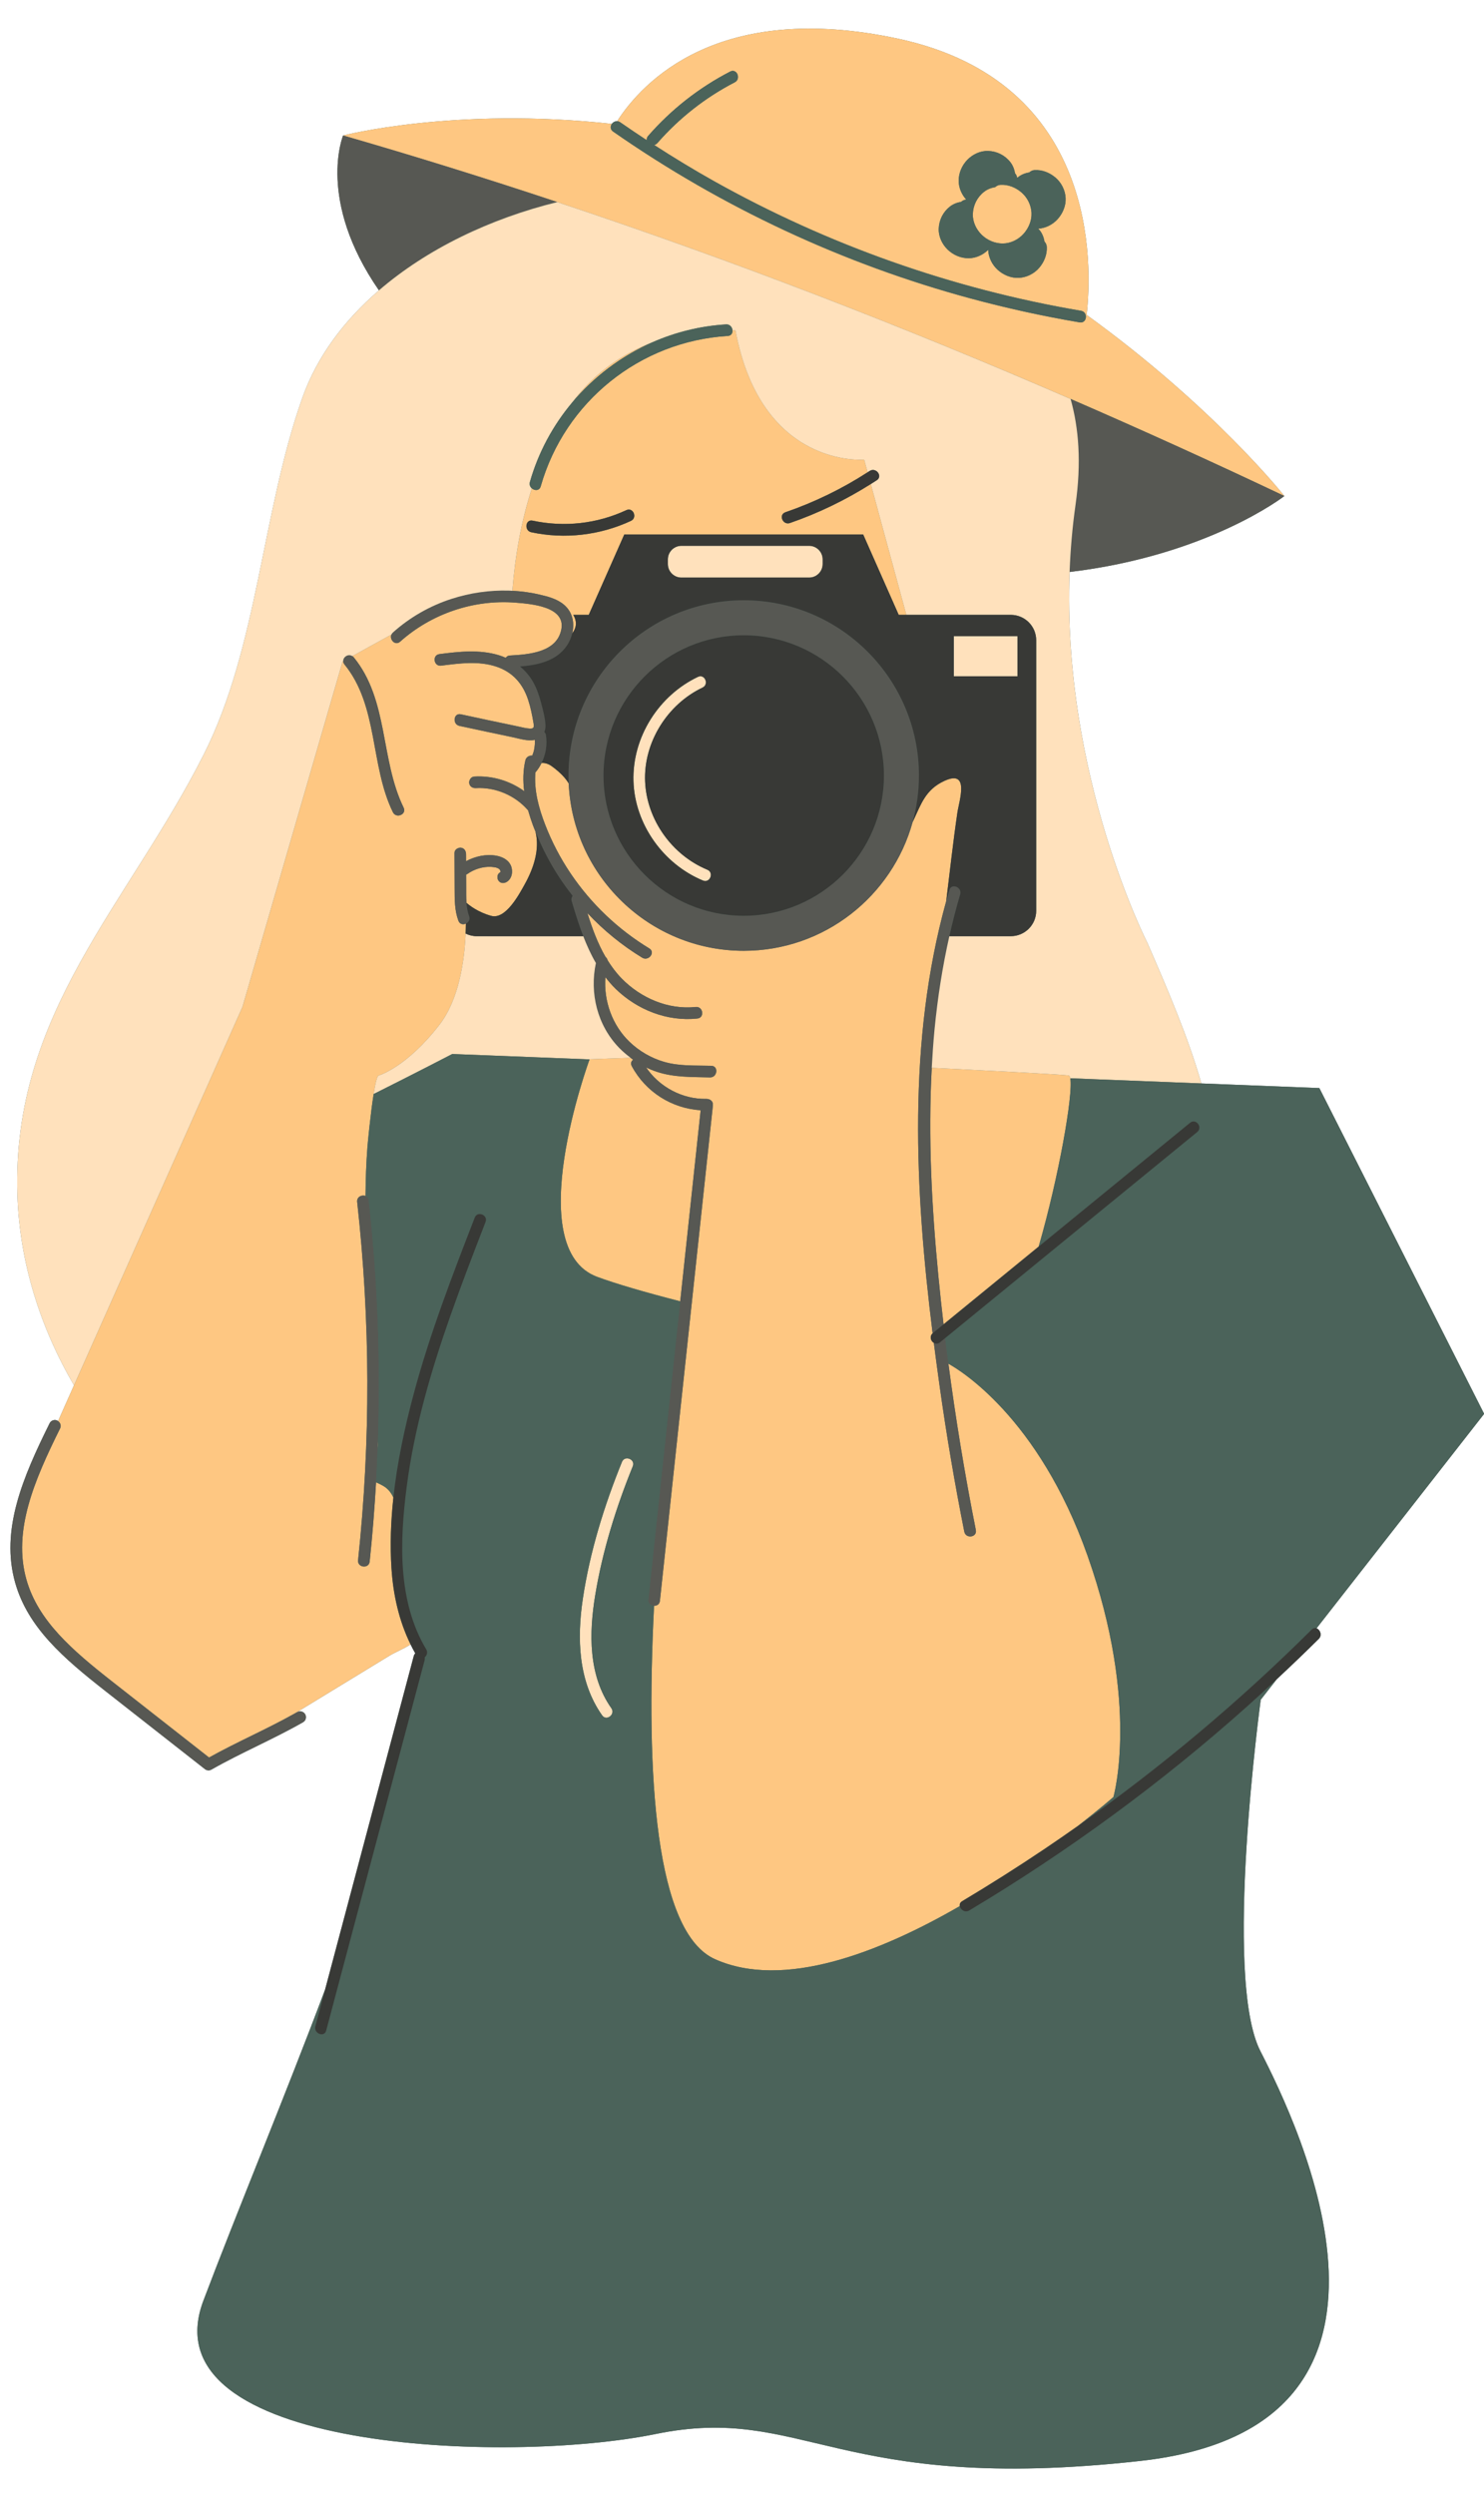 <?xml version="1.0" encoding="UTF-8" standalone="no"?><svg xmlns="http://www.w3.org/2000/svg" xmlns:xlink="http://www.w3.org/1999/xlink" contentScriptType="text/ecmascript" fill="#000000" width="254.3" zoomAndPan="magnify" contentStyleType="text/css" viewBox="-1.8 -4.9 254.3 427.4" height="427.4" preserveAspectRatio="xMidYMid meet" version="1"><g id="change1_1"><path fill="#4b635a" d="M214.244,286.282l2.739-3.503c2.434-2.272,4.843-4.57,7.205-6.918c0.631-0.627,0.227-1.591-0.385-1.806 l28.723-36.743l-28.24-55.811l-20.222-0.794c-2.277-7.958-5.769-16.076-9.25-24.08c0,0-14.639-28.587-13.325-63.538 c23.791-2.841,36.801-13.013,36.801-13.013s-12.02-15.228-33.884-31.026c0.948-8.368,2.145-39.905-32.283-47.316 c-30.84-6.639-43.873,7.457-48.178,14.137c-0.363-0.019-0.695,0.165-0.897,0.449c-26.988-2.951-46.052,1.991-46.052,1.991 s-4.584,11.04,6.14,26.532c-5.987,5.163-10.616,11.344-13.118,18.394c-6.925,19.512-7.596,42.648-16.872,61.058 c-12.946,25.692-32.967,44.279-31.963,75.522c0.371,11.527,3.899,22.675,9.697,32.605c-0.844,1.895-1.688,3.789-2.531,5.684 c-0.067,0.15-0.134,0.3-0.201,0.45c-0.037-0.026-0.064-0.062-0.106-0.082c-0.497-0.245-1.096-0.041-1.341,0.452 c-4.573,9.231-8.467,18.269-5.896,27.331c2.168,7.642,8.25,12.895,15.385,18.49l17.124,13.429c0.18,0.141,0.398,0.213,0.617,0.213 c0.17,0,0.341-0.043,0.495-0.131c2.562-1.46,5.225-2.767,7.8-4.029c2.601-1.275,5.288-2.594,7.9-4.082 c0.479-0.273,0.647-0.885,0.374-1.364c-0.274-0.479-0.885-0.647-1.364-0.374c-0.171,0.098-0.346,0.189-0.518,0.286 c1.299-0.792,2.598-1.584,3.897-2.376c4.142-2.525,8.284-5.051,12.425-7.576c0.912-0.556,2.477-1.201,3.615-1.932 c0.255,0.519,0.521,1.034,0.809,1.54c-0.108,0.102-0.201,0.231-0.252,0.42c-4.367,16.424-8.735,32.848-13.103,49.273 c-0.699,2.629-1.398,5.257-2.097,7.886c-6.787,18.071-15.319,38.617-20.87,53.336c-9.709,25.744,52.049,28.031,77.513,22.818 s30.928,10.412,83.09,4.608c52.161-5.803,26.966-57.659,20.529-70.217C207.737,333.914,214.244,286.282,214.244,286.282z"/></g><g id="change2_1"><path fill="#fec782" d="M94.882,98.729c1.466,1.273,1.802,3.14,1.376,4.881c0.686-0.906,0.874-1.934,0.225-3.092 c-0.017-0.03-0.041-0.055-0.059-0.085h2.661l6.087-13.764h40.945l6.087,13.764h1.314l-6.092-22.414 c-4.352,2.748-8.995,5.003-13.865,6.683c-1.212,0.418-2-1.42-0.781-1.841c4.959-1.711,9.696-4.005,14.099-6.855l-0.589-2.166 c0,0-17.635,1.576-22.053-22.123l-0.516-0.054c0.047,0.477-0.198,0.955-0.816,0.993c-15.049,0.914-27.922,11.275-32.046,25.767 c-0.221,0.776-1.03,0.766-1.517,0.349C87.525,84.36,86.465,90.297,86,96.311c1.539,0.078,3.073,0.281,4.575,0.629 C92.082,97.289,93.687,97.691,94.882,98.729z M89.469,84.293c5.418,1.161,11.04,0.542,16.064-1.8 c1.17-0.545,1.947,1.298,0.781,1.841c-5.304,2.473-11.351,3.173-17.075,1.946C87.988,86.012,88.213,84.024,89.469,84.293z M96.174,64.148c4.114-5.535,9.219-8.653,13.822-10.409C104.648,56.09,99.905,59.671,96.174,64.148z M118.263,185.299 c-1.167,10.912-2.335,21.824-3.502,32.736c-6.022-1.542-11.104-3.031-14.23-4.191c-13.126-4.868-1.472-36.8-1.305-37.256 c0.001-0.003,0.008-0.021,0.008-0.021s3.333-0.147,7.026-0.253c0.145,0.109,0.282,0.228,0.43,0.332 c-0.315,0.238-0.476,0.637-0.228,1.098C108.844,182.177,113.31,184.986,118.263,185.299z M157.868,178.032 c4.8,0.235,21.663,1.073,23.471,1.317c0.125,0.017,0.213,0.184,0.268,0.475c0.519,2.743-1.985,16.95-5.42,28.833 c-5.433,4.441-10.865,8.882-16.298,13.323c-0.319-2.752-0.62-5.506-0.887-8.264C157.859,201.868,157.224,189.926,157.868,178.032z M162.672,321.644c-13.796,7.965-30.216,14.348-41.954,9.091c-10.214-4.574-11.901-31.247-10.44-60.544 c0.468,0.017,0.941-0.239,1.005-0.842l7.064-66.028c0.673-6.288,1.345-12.577,2.018-18.865c0.075-0.703-0.5-1.119-1.138-1.104 c-4.077,0.091-8.045-2.035-10.314-5.393c0.614,0.297,1.246,0.557,1.895,0.77c2.941,0.964,6.001,0.859,9.054,0.945 c1.275,0.036,1.52-1.951,0.229-1.987c-2.698-0.076-5.499,0.087-8.119-0.683c-2.196-0.645-4.211-1.814-5.867-3.394 c-2.986-2.848-4.477-7.028-4.165-11.106c0.549,0.707,1.131,1.394,1.791,2.033c3.691,3.572,8.825,5.602,13.971,5.052 c1.28-0.137,0.992-2.116-0.289-1.979c-4.734,0.506-9.45-1.548-12.728-4.925c-0.915-0.943-1.684-1.981-2.365-3.074 c-0.058-0.235-0.185-0.44-0.363-0.587c-1.349-2.329-2.286-4.905-3.096-7.495c2.77,2.953,5.931,5.537,9.393,7.642 c1.09,0.663,2.314-0.921,1.215-1.589c-5.36-3.259-9.953-7.622-13.468-12.82c-1.763-2.607-3.226-5.412-4.365-8.345 c-1.118-2.878-1.941-5.912-1.693-8.979c0.423-0.49,0.772-1.037,1.059-1.615c0.55-0.055,1.146,0.106,1.758,0.549 c1.595,1.155,2.439,2.177,2.891,2.941c0.711,15.931,13.89,28.674,29.993,28.674c13.795,0,25.441-9.355,28.944-22.052 c0.018-0.038,0.041-0.075,0.059-0.113c1.392-2.939,2.103-5.429,5.385-6.942c4.393-2.025,2.531,3.364,2.229,5.421 c-0.74,5.028-1.291,10.113-1.92,15.183c-6.652,23.969-5.386,49.457-2.324,74.041c-0.581,0.522-0.32,1.316,0.205,1.63 c0.327,2.558,0.671,5.105,1.027,7.64c1.162,8.274,2.566,16.514,4.195,24.709c0.25,1.257,2.231,0.978,1.979-0.289 c-1.878-9.441-3.443-18.943-4.7-28.485c1.753,0.956,15.409,9.031,23.84,32.885c9.022,25.526,4.434,41.345,4.434,41.345 s-2.285,2-6.092,4.958c-1.875,1.323-3.762,2.63-5.667,3.911c-4.639,3.12-9.364,6.11-14.163,8.978 C162.709,321.023,162.616,321.339,162.672,321.644z M65.285,263.771c0.291,4.533,1.278,8.977,3.27,13.037 c-1.138,0.731-2.703,1.376-3.615,1.932c-4.142,2.526-8.284,5.051-12.425,7.576c-1.299,0.792-2.598,1.584-3.897,2.376 c-2.398,1.342-4.872,2.562-7.273,3.739c-2.408,1.182-4.894,2.4-7.323,3.757l-16.598-13.017 c-6.854-5.375-12.691-10.399-14.695-17.461c-2.376-8.378,1.371-17.031,5.765-25.897c0.224-0.453,0.06-0.982-0.346-1.259 c0.067-0.15,0.134-0.301,0.201-0.45c0.844-1.895,1.688-3.789,2.531-5.684c3.821-8.579,7.641-17.158,11.462-25.737 c5.807-13.04,11.615-26.08,17.422-39.12l17.15-59.152l0.102-0.056c0.006,0.185,0.054,0.375,0.205,0.56 c5.845,7.149,4.375,17.307,8.306,25.328c0.565,1.153,2.409,0.377,1.841-0.781c-4.027-8.216-2.544-18.407-8.564-25.77 c-0.072-0.088-0.155-0.138-0.236-0.193l6.709-3.698c-0.383,0.864,0.65,1.975,1.487,1.226c5.357-4.792,12.593-7.257,19.768-6.688 c2.637,0.209,8.565,0.651,7.867,4.525c-0.723,4.015-5.585,4.35-8.831,4.533c-0.342,0.019-0.565,0.178-0.694,0.394 c-0.401-0.174-0.811-0.334-1.237-0.461c-3.314-0.989-6.763-0.605-10.135-0.175c-1.277,0.163-0.99,2.142,0.289,1.979 c3.122-0.397,6.436-0.855,9.49,0.174c2.799,0.944,4.519,2.929,5.428,5.697c0.421,1.282,0.692,2.631,0.912,3.962 c0.112,0.676,0.107,0.98-0.644,0.946c-0.709-0.033-1.431-0.248-2.124-0.39c-3.234-0.662-6.46-1.366-9.688-2.055 c-1.256-0.268-1.481,1.72-0.229,1.987c3.015,0.644,6.029,1.298,9.048,1.923c1.209,0.25,2.607,0.733,3.854,0.468 c0.005,0.061,0.017,0.122,0.02,0.184c0.003,0.048,0.004,0.096,0.006,0.144c0,0.013,0,0.027,0,0.056 c-0.003,0.123-0.006,0.245-0.015,0.368c-0.016,0.245-0.045,0.489-0.087,0.731c-0.021,0.121-0.046,0.241-0.072,0.361 c-0.006,0.027-0.007,0.032-0.01,0.045c-0.017,0.062-0.034,0.123-0.053,0.185c-0.065,0.213-0.143,0.42-0.228,0.624 c-0.487-0.039-1.029,0.213-1.17,0.818c-0.408,1.755-0.425,3.524-0.205,5.272c-2.458-1.781-5.488-2.684-8.571-2.499 c-0.539,0.032-0.919,0.632-0.845,1.134c0.084,0.572,0.593,0.877,1.134,0.845c3.33-0.2,6.71,1.236,8.897,3.749 c0.018,0.021,0.038,0.035,0.057,0.054c0.242,0.863,0.521,1.716,0.828,2.553c0.134,0.366,0.291,0.723,0.435,1.084 c0.778,3.106-0.343,6.349-1.856,9.071c-0.903,1.623-3.247,6.06-5.722,5.377c-2.258-0.623-3.734-1.788-4.242-2.235 c-0.068-0.906-0.046-1.826-0.05-2.721c-0.003-0.707-0.006-1.415-0.008-2.122c0.073-0.031,0.148-0.053,0.214-0.1 c1.156-0.828,2.664-1.29,4.067-1.214c0.175,0.01,0.351,0.026,0.525,0.052c0.085,0.013,0.17,0.029,0.255,0.046 c0.028,0.006,0.033,0.005,0.032,0.003c0.01,0.004,0.023,0.01,0.057,0.022c0.08,0.029,0.16,0.056,0.239,0.089 c0.034,0.015,0.1,0.047,0.118,0.053c0.057,0.036,0.114,0.075,0.167,0.117c0.024,0.02,0.067,0.065,0.087,0.085 c0.03,0.046,0.073,0.124,0.066,0.103c0.012,0.028,0.024,0.056,0.036,0.085c-0.076-0.187-0.001,0.036,0.009,0.081 c0.004,0.017,0.005,0.016,0.008,0.025c-0.001,0.004-0.002,0-0.003,0.007c-0.006,0.044-0.012,0.088-0.018,0.131c0,0-0.001,0-0.001,0 c-0.002-0.016-0.008-0.012-0.011-0.006c0.003-0.006,0.009-0.009,0.011,0.006c0,0.003-0.002,0.014-0.002,0.019 c-0.021,0.022-0.041,0.044-0.049,0.052c0.11-0.129,0.02-0.037-0.066,0.016c-0.462,0.281-0.484,1.01-0.18,1.403 c0.361,0.468,0.94,0.461,1.403,0.18c0.917-0.557,1.105-1.847,0.71-2.775c-0.435-1.023-1.495-1.534-2.535-1.714 c-1.741-0.302-3.584,0.106-5.147,0.941c-0.002-0.399-0.003-0.799-0.005-1.198c-0.002-0.54-0.297-1.041-0.879-1.108 c-0.487-0.057-1.111,0.335-1.108,0.879c0.008,2.018,0.016,4.035,0.024,6.053c0.008,1.89-0.019,3.777,0.648,5.575 c0.23,0.62,0.822,0.711,1.288,0.495c-0.005,0.532-0.018,1.101-0.044,1.709c-0.201,4.651-1.127,11.251-4.473,15.598 c-5.627,7.31-10.42,8.714-10.441,8.72c-0.272,0.079-0.572,1.411-0.853,3.17c-0.546,3.427-1.019,8.482-1.067,9.098 c-0.214,2.734-0.298,5.54-0.331,8.361c-0.622-0.247-1.522,0.148-1.424,1.03c2.269,20.387,2.319,40.976,0.155,61.375 c-0.136,1.278,1.851,1.514,1.987,0.229c0.479-4.518,0.831-9.048,1.095-13.582c0.401,0.194,0.845,0.387,1.298,0.659 c0.777,0.466,1.303,1.15,1.671,1.965C65.176,255.693,65.026,259.744,65.285,263.771z M62.914,243.179 c0.015-0.389,0.031-0.778,0.044-1.167C62.989,242.442,62.975,242.835,62.914,243.179z M83.933,144.529 c0.001-0.006,0.002-0.012,0.003-0.019c0.004-0.003,0.004,0,0.012-0.007C84.02,144.438,83.976,144.484,83.933,144.529z M83.933,144.529C83.933,144.53,83.933,144.53,83.933,144.529c-0.001,0.014-0.001,0.023-0.007,0.052 C83.93,144.564,83.931,144.547,83.933,144.529z M181.658,63.448c12.271,5.324,24.482,10.864,36.631,16.627 c0,0-12.02-15.228-33.884-31.026c0.948-8.368,2.145-39.905-32.283-47.316c-30.84-6.639-43.873,7.457-48.178,14.137 c0.172,0.009,0.348,0.049,0.522,0.17c1.508,1.051,3.035,2.075,4.572,3.085c-0.045-0.236,0.014-0.495,0.227-0.739 c3.954-4.534,8.716-8.266,14.06-11.027c1.146-0.592,1.919,1.253,0.781,1.841c-5.023,2.595-9.536,6.141-13.252,10.402 c-0.166,0.19-0.361,0.294-0.561,0.333c3.348,2.164,6.753,4.237,10.231,6.185c19.511,10.928,40.867,18.484,62.916,22.222 c1.268,0.215,1.039,2.202-0.229,1.987c-6.267-1.063-12.479-2.426-18.616-4.082c-21.902-5.911-42.732-15.652-61.343-28.618 c-0.514-0.358-0.485-0.915-0.203-1.31c-26.988-2.951-46.052,1.991-46.052,1.991c12.305,3.549,24.537,7.364,36.706,11.407 C123.401,39.585,152.704,50.886,181.658,63.448z M172.799,42.702c-1.331,0.07-2.653-0.489-3.63-1.373 c-0.958-0.866-1.589-2.128-1.635-3.426c-0.885,0.87-2.103,1.431-3.349,1.437c-1.33,0.007-2.641-0.556-3.593-1.477 c-0.952-0.921-1.58-2.244-1.531-3.585c0.055-1.501,0.731-2.852,1.909-3.782c0.547-0.432,1.216-0.702,1.912-0.806 c0.242-0.227,0.561-0.376,0.894-0.399c-0.793-0.871-1.294-2.031-1.299-3.211c-0.007-1.33,0.556-2.641,1.477-3.593 c0.921-0.952,2.244-1.58,3.585-1.531c1.501,0.055,2.852,0.731,3.782,1.908c0.432,0.547,0.702,1.217,0.806,1.912 c0.207,0.221,0.336,0.508,0.377,0.809c0.054-0.046,0.103-0.096,0.159-0.14c0.547-0.432,1.217-0.702,1.912-0.806 c0.246-0.23,0.57-0.383,0.908-0.402c1.315-0.076,2.577,0.433,3.571,1.272c1.025,0.865,1.682,2.167,1.752,3.507 c0.07,1.331-0.489,2.653-1.373,3.63c-0.841,0.93-2.055,1.55-3.313,1.628c0.085,0.093,0.171,0.184,0.249,0.283 c0.432,0.547,0.702,1.216,0.806,1.912c0.23,0.246,0.383,0.57,0.402,0.908c0.075,1.315-0.433,2.577-1.272,3.571 C175.441,41.975,174.139,42.632,172.799,42.702z M166.816,27.971c0.547-0.432,1.216-0.702,1.912-0.806 c0.246-0.23,0.57-0.383,0.908-0.402c1.315-0.075,2.577,0.433,3.571,1.272c1.025,0.865,1.682,2.167,1.752,3.507 c0.07,1.331-0.489,2.653-1.373,3.63c-0.895,0.989-2.212,1.637-3.556,1.643c-1.33,0.007-2.641-0.556-3.593-1.477 c-0.952-0.921-1.58-2.244-1.531-3.585C164.963,30.252,165.639,28.9,166.816,27.971z"/></g><g id="change3_1"><path fill="#575853" d="M93.701,29.718c-11.46,2.821-22.307,8.003-30.565,15.125c-10.724-15.492-6.14-26.532-6.14-26.532 C69.301,21.859,81.533,25.675,93.701,29.718z M182.507,81.561c-0.554,3.899-0.876,7.749-1.018,11.527 c23.791-2.841,36.801-13.013,36.801-13.013c-12.149-5.763-24.361-11.303-36.631-16.627 C183.073,68.441,183.523,74.412,182.507,81.561z M155.672,127.959c0,2.761-0.382,5.434-1.083,7.975 c-3.503,12.697-15.148,22.052-28.944,22.052c-16.103,0-29.282-12.742-29.993-28.674c-0.02-0.449-0.034-0.9-0.034-1.354 c0-16.558,13.471-30.028,30.027-30.028S155.672,111.401,155.672,127.959z M101.617,127.959c0,13.249,10.778,24.027,24.027,24.027 s24.027-10.778,24.027-24.027s-10.778-24.028-24.027-24.028S101.617,114.71,101.617,127.959z M160.882,147.573 c-0.188,0.635-0.365,1.273-0.542,1.91c-6.652,23.969-5.386,49.457-2.324,74.041c0.014-0.013,0.018-0.028,0.033-0.04 c0.613-0.501,1.226-1.003,1.84-1.504c-0.319-2.752-0.62-5.506-0.887-8.264c-1.143-11.847-1.778-23.79-1.134-35.683 c0.119-2.191,0.266-4.38,0.477-6.567c0.52-5.375,1.351-10.718,2.538-15.983c0.542-2.405,1.152-4.795,1.853-7.161 C163.099,147.099,161.248,146.337,160.882,147.573z M159.272,225.066c-0.361,0.295-0.748,0.27-1.052,0.088 c0.327,2.558,0.671,5.105,1.027,7.64c1.162,8.274,2.566,16.514,4.195,24.709c0.25,1.257,2.231,0.978,1.979-0.289 c-1.878-9.441-3.443-18.943-4.7-28.485c-0.193-1.462-0.383-2.925-0.56-4.389C159.865,224.582,159.569,224.824,159.272,225.066z M111.283,269.349l7.064-66.028c0.673-6.288,1.345-12.577,2.018-18.865c0.075-0.703-0.5-1.119-1.138-1.104 c-4.077,0.091-8.045-2.035-10.314-5.393c0.614,0.297,1.246,0.557,1.895,0.77c2.941,0.964,6.001,0.859,9.054,0.945 c1.275,0.036,1.52-1.951,0.229-1.987c-2.698-0.076-5.499,0.087-8.119-0.683c-2.196-0.645-4.211-1.814-5.867-3.394 c-2.986-2.848-4.477-7.028-4.165-11.106c0.549,0.707,1.131,1.394,1.791,2.033c3.691,3.572,8.825,5.602,13.971,5.052 c1.28-0.137,0.992-2.116-0.289-1.979c-4.734,0.506-9.45-1.548-12.728-4.925c-0.915-0.943-1.684-1.981-2.365-3.074 c-0.058-0.235-0.185-0.44-0.363-0.587c-1.349-2.329-2.286-4.905-3.096-7.495c2.77,2.953,5.931,5.537,9.393,7.642 c1.09,0.663,2.314-0.921,1.215-1.589c-5.36-3.259-9.953-7.622-13.468-12.82c-1.763-2.607-3.226-5.412-4.365-8.345 c-1.118-2.878-1.941-5.912-1.693-8.979c0.423-0.49,0.772-1.037,1.059-1.615c0.732-1.478,1.013-3.183,0.751-4.812 c-0.032-0.197-0.139-0.37-0.274-0.517c0.145-0.357,0.214-0.758,0.194-1.181c-0.06-1.26-0.427-2.59-0.75-3.805 c-0.332-1.248-0.743-2.47-1.384-3.596c-0.586-1.03-1.348-1.906-2.23-2.634c2.817-0.233,5.787-0.806,7.654-3.071 c0.62-0.752,1.067-1.656,1.297-2.595c0.425-1.741,0.089-3.608-1.376-4.881c-1.196-1.038-2.8-1.44-4.308-1.789 c-1.502-0.348-3.035-0.551-4.575-0.629c-0.196-0.01-0.392-0.026-0.589-0.031c-3.339-0.096-6.657,0.388-9.836,1.412 c-3.702,1.192-7.138,3.161-10.036,5.754c-0.122,0.109-0.208,0.231-0.264,0.357c-0.383,0.864,0.65,1.975,1.487,1.226 c5.357-4.792,12.593-7.257,19.768-6.688c2.637,0.209,8.565,0.651,7.867,4.525c-0.723,4.015-5.585,4.35-8.831,4.533 c-0.342,0.019-0.565,0.178-0.694,0.394c-0.401-0.174-0.811-0.334-1.237-0.461c-3.314-0.989-6.763-0.605-10.135-0.175 c-1.277,0.163-0.99,2.142,0.289,1.979c3.122-0.397,6.436-0.855,9.49,0.174c2.799,0.944,4.519,2.929,5.428,5.697 c0.421,1.282,0.692,2.631,0.912,3.962c0.112,0.676,0.107,0.98-0.644,0.946c-0.709-0.033-1.431-0.248-2.124-0.39 c-3.234-0.662-6.46-1.366-9.688-2.055c-1.256-0.268-1.481,1.72-0.229,1.987c3.015,0.644,6.029,1.298,9.048,1.923 c1.209,0.25,2.607,0.733,3.854,0.468c0.005,0.061,0.017,0.122,0.02,0.184c0.003,0.048,0.004,0.096,0.006,0.144 c0,0.013,0,0.027,0,0.056c-0.003,0.123-0.006,0.245-0.015,0.368c-0.016,0.245-0.045,0.489-0.087,0.731 c-0.021,0.121-0.046,0.241-0.072,0.361c-0.006,0.027-0.007,0.032-0.01,0.045c-0.017,0.062-0.034,0.123-0.053,0.185 c-0.065,0.213-0.143,0.42-0.228,0.624c-0.487-0.039-1.029,0.213-1.17,0.818c-0.408,1.755-0.425,3.524-0.205,5.272 c-2.458-1.781-5.488-2.684-8.571-2.499c-0.539,0.032-0.919,0.632-0.845,1.134c0.084,0.572,0.593,0.877,1.134,0.845 c3.33-0.2,6.71,1.236,8.897,3.749c0.018,0.021,0.038,0.035,0.057,0.054c0.242,0.863,0.521,1.716,0.828,2.553 c0.134,0.366,0.291,0.723,0.435,1.084c1.085,2.718,2.439,5.33,4.035,7.781c0.726,1.115,1.516,2.187,2.338,3.232 c-0.177,0.244-0.27,0.554-0.165,0.91c0.595,2.016,1.223,4.042,1.983,6.004c0.615,1.59,1.315,3.138,2.167,4.599 c-1.106,5.168,0.249,10.681,3.98,14.526c0.605,0.623,1.271,1.185,1.966,1.706c0.145,0.109,0.282,0.228,0.43,0.332 c-0.315,0.238-0.476,0.637-0.228,1.098c2.382,4.432,6.849,7.241,11.802,7.554c-1.167,10.912-2.335,21.824-3.502,32.736 c-1.149,10.74-2.298,21.479-3.447,32.219c-0.673,6.288-1.345,12.577-2.018,18.865c-0.073,0.678,0.452,1.052,0.982,1.071 C110.747,270.208,111.219,269.951,111.283,269.349z M57.015,108.357c0.006,0.185,0.054,0.375,0.205,0.56 c5.845,7.149,4.375,17.307,8.306,25.328c0.565,1.153,2.409,0.377,1.841-0.781c-4.027-8.216-2.544-18.407-8.564-25.77 c-0.072-0.088-0.155-0.138-0.236-0.193C57.895,107.046,56.99,107.633,57.015,108.357z M78.59,152.052 c-0.272-0.734-0.396-1.504-0.454-2.284c-0.068-0.906-0.046-1.826-0.05-2.721c-0.003-0.707-0.006-1.415-0.008-2.122 c0.073-0.031,0.148-0.053,0.214-0.1c1.156-0.828,2.664-1.29,4.067-1.214c0.175,0.01,0.351,0.026,0.525,0.052 c0.085,0.013,0.17,0.029,0.255,0.046c0.028,0.006,0.033,0.005,0.032,0.003c0.01,0.004,0.023,0.01,0.057,0.022 c0.08,0.029,0.16,0.056,0.239,0.089c0.034,0.015,0.1,0.047,0.118,0.053c0.057,0.036,0.114,0.075,0.167,0.117 c0.024,0.02,0.067,0.065,0.087,0.085c0.03,0.046,0.073,0.124,0.066,0.103c0.012,0.028,0.024,0.056,0.036,0.085 c-0.076-0.187-0.001,0.036,0.009,0.081c0.004,0.017,0.005,0.016,0.008,0.025c-0.001,0.004-0.002,0-0.003,0.007 c-0.006,0.044-0.012,0.088-0.018,0.131c0.004-0.003,0.004,0,0.012-0.007c0.072-0.065,0.028-0.02-0.015,0.026 c-0.003,0.018-0.003,0.035-0.007,0.052c0.007-0.03,0.006-0.039,0.006-0.052c-0.021,0.022-0.041,0.044-0.049,0.052 c0.11-0.129,0.02-0.037-0.066,0.016c-0.462,0.281-0.484,1.01-0.18,1.403c0.361,0.468,0.94,0.461,1.403,0.18 c0.917-0.557,1.105-1.847,0.71-2.775c-0.435-1.023-1.495-1.534-2.535-1.714c-1.741-0.302-3.584,0.106-5.147,0.941 c-0.002-0.399-0.003-0.799-0.005-1.198c-0.002-0.54-0.297-1.041-0.879-1.108c-0.487-0.057-1.111,0.335-1.108,0.879 c0.008,2.018,0.016,4.035,0.024,6.053c0.008,1.89-0.019,3.777,0.648,5.575c0.23,0.62,0.822,0.711,1.288,0.495 C78.48,153.123,78.808,152.639,78.59,152.052z M83.936,144.51C83.935,144.51,83.935,144.511,83.936,144.51 c-0.001,0.003-0.003,0.015-0.003,0.02c0,0,0.001,0,0.001-0.001C83.934,144.523,83.935,144.517,83.936,144.51z M59.404,201.014 c2.269,20.387,2.319,40.976,0.155,61.375c-0.136,1.278,1.851,1.514,1.987,0.229c0.479-4.518,0.831-9.048,1.095-13.582 c0.113-1.952,0.2-3.904,0.273-5.858c0.015-0.389,0.031-0.778,0.044-1.167c0.461-13.776-0.049-27.581-1.575-41.288 c-0.044-0.399-0.274-0.629-0.556-0.741C60.206,199.737,59.306,200.132,59.404,201.014z M34.022,296.189l-16.598-13.017 c-6.854-5.375-12.691-10.399-14.695-17.461c-2.376-8.378,1.371-17.031,5.765-25.897c0.224-0.453,0.06-0.982-0.346-1.259 c-0.037-0.026-0.064-0.062-0.106-0.082c-0.497-0.245-1.096-0.041-1.341,0.452c-4.573,9.231-8.467,18.269-5.896,27.331 c2.168,7.642,8.25,12.895,15.385,18.49l17.124,13.429c0.18,0.141,0.398,0.213,0.617,0.213c0.17,0,0.341-0.043,0.495-0.131 c2.562-1.46,5.225-2.767,7.8-4.029c2.601-1.275,5.288-2.594,7.9-4.082c0.479-0.273,0.647-0.885,0.374-1.364 c-0.274-0.479-0.885-0.647-1.364-0.374c-0.171,0.098-0.346,0.189-0.518,0.286c-2.398,1.342-4.872,2.562-7.273,3.739 C38.937,293.614,36.451,294.833,34.022,296.189z"/></g><g id="change4_1"><path fill="#ffe1bc" d="M22.341,206.685c-3.821,8.579-7.641,17.158-11.462,25.737c-5.798-9.93-9.326-21.077-9.697-32.605 c-1.004-31.243,19.017-49.831,31.963-75.522c9.276-18.41,9.947-41.546,16.872-61.058c2.502-7.049,7.131-13.23,13.118-18.394 c8.258-7.122,19.106-12.304,30.565-15.125c29.699,9.867,59.003,21.167,87.957,33.73c1.414,4.993,1.864,10.963,0.849,18.113 c-0.554,3.899-0.876,7.749-1.018,11.527c-1.315,34.951,13.325,63.538,13.325,63.538c3.482,8.004,6.973,16.122,9.25,24.08 l-22.457-0.882c-0.055-0.29-0.142-0.458-0.268-0.475c-1.807-0.244-18.67-1.082-23.471-1.317c0.119-2.191,0.266-4.38,0.477-6.567 c0.52-5.375,1.351-10.718,2.538-15.983h10.529c2.404,0,4.352-1.949,4.352-4.352v-46.345c0-2.404-1.949-4.352-4.352-4.352h-17.895 l-6.092-22.414c0.342-0.216,0.686-0.428,1.024-0.65c1.078-0.708-0.153-2.285-1.223-1.583c-0.115,0.075-0.233,0.146-0.348,0.221 l-0.589-2.166c0,0-17.635,1.576-22.053-22.123l-0.516-0.054c-0.05-0.514-0.441-1.027-1.105-0.987 c-4.423,0.269-8.684,1.334-12.619,3.063c-4.603,1.756-9.708,4.874-13.822,10.409c-3.25,3.9-5.734,8.479-7.17,13.526 c-0.13,0.457,0.047,0.849,0.337,1.098C87.525,84.36,86.465,90.297,86,96.311c-0.196-0.01-0.392-0.026-0.589-0.031 c-3.339-0.096-6.657,0.388-9.836,1.412c-3.702,1.192-7.138,3.161-10.036,5.754c-0.122,0.109-0.208,0.231-0.264,0.357l-6.709,3.698 c-0.673-0.454-1.577,0.132-1.552,0.856l-0.102,0.056l-17.15,59.152C33.955,180.605,28.148,193.645,22.341,206.685z M106.259,176.314 c-0.695-0.522-1.361-1.083-1.966-1.706c-3.731-3.845-5.086-9.358-3.98-14.526c-0.852-1.461-1.551-3.009-2.167-4.599H79.877 c-0.679,0-1.313-0.169-1.885-0.446c-0.201,4.651-1.127,11.251-4.473,15.598c-5.627,7.31-10.42,8.714-10.441,8.72 c-0.272,0.079-0.572,1.411-0.853,3.17c7.107-3.553,13.476-6.86,13.476-6.86l23.524,0.924c0.001-0.003,0.008-0.021,0.008-0.021 S102.566,176.42,106.259,176.314z M100.195,268.378c1.245-7.565,3.56-14.996,6.441-22.089c0.484-1.192-1.369-1.943-1.854-0.749 c-3.043,7.489-5.496,15.4-6.7,23.409c-1.026,6.826-0.809,14.181,3.3,20.014c0.743,1.055,2.323-0.173,1.583-1.223 C99.003,282.118,99.123,274.89,100.195,268.378z M118.665,145.952c1.19,0.492,1.94-1.362,0.749-1.854 c-6.043-2.499-10.385-8.541-10.67-15.105c-0.291-6.706,3.823-13.241,9.843-16.099c1.161-0.551,0.384-2.395-0.781-1.841 c-6.748,3.204-11.279,10.363-11.054,17.868C106.974,136.311,111.874,143.144,118.665,145.952z M139.173,91.725V90.93 c0-1.283-1.04-2.324-2.324-2.324h-21.882c-1.284,0-2.324,1.04-2.324,2.324v0.795c0,1.283,1.04,2.324,2.324,2.324h21.882 C138.132,94.049,139.173,93.009,139.173,91.725z M172.556,104.077h-10.913v6.873h10.913V104.077z"/></g><g id="change1_2"><path fill="#4b635a" d="M214.244,286.282l2.739-3.503c-1.652,1.543-3.31,3.08-4.996,4.586 c-14.737,13.159-30.729,24.89-47.689,35.023c-0.732,0.437-1.511-0.126-1.625-0.744c-13.796,7.965-30.216,14.348-41.954,9.091 c-10.214-4.574-11.901-31.247-10.44-60.544c-0.53-0.02-1.055-0.393-0.982-1.071c0.673-6.288,1.346-12.577,2.018-18.865 c1.149-10.74,2.298-21.48,3.447-32.219c-6.022-1.542-11.104-3.031-14.23-4.191c-13.126-4.868-1.472-36.8-1.305-37.256l-23.524-0.924 c0,0-6.369,3.308-13.476,6.86c-0.546,3.427-1.019,8.482-1.067,9.098c-0.214,2.734-0.298,5.54-0.331,8.361 c0.281,0.112,0.511,0.342,0.556,0.741c1.525,13.706,2.035,27.512,1.575,41.288c0.031,0.43,0.018,0.822-0.044,1.167 c-0.073,1.953-0.16,3.906-0.273,5.858c0.401,0.194,0.845,0.387,1.298,0.659c0.777,0.466,1.303,1.15,1.671,1.965 c0.651-6.053,1.948-12.063,3.513-17.879c2.76-10.263,6.594-20.192,10.429-30.09c0.466-1.203,2.319-0.45,1.854,0.749 c-2.062,5.319-4.119,10.642-6.012,16.024c-3.349,9.522-6.198,19.27-7.497,29.303c-1.192,9.207-1.615,19.614,3.336,27.875 c0.314,0.524,0.109,1.074-0.256,1.39c0.03,0.15,0.035,0.31-0.011,0.483c-1.257,4.727-2.514,9.454-3.771,14.181 c-4.367,16.424-8.735,32.848-13.102,49.273c-0.331,1.243-2.181,0.478-1.854-0.749c0.558-2.098,1.116-4.197,1.674-6.295 c-6.787,18.071-15.319,38.617-20.87,53.336c-9.709,25.744,52.049,28.031,77.513,22.818s30.928,10.412,83.09,4.608 c52.161-5.803,26.966-57.659,20.529-70.217C207.737,333.914,214.244,286.282,214.244,286.282z M101.381,288.964 c-4.109-5.833-4.326-13.189-3.3-20.014c1.204-8.009,3.657-15.92,6.7-23.409c0.485-1.194,2.339-0.443,1.854,0.749 c-2.881,7.093-5.196,14.524-6.441,22.089c-1.072,6.512-1.192,13.74,2.769,19.363C103.704,288.791,102.125,290.019,101.381,288.964z M181.606,179.825l22.457,0.882l20.222,0.794l28.24,55.811l-28.723,36.743c-0.263-0.093-0.564-0.049-0.838,0.223 c-12.384,12.31-25.794,23.574-40.06,33.638c3.807-2.958,6.092-4.958,6.092-4.958s4.588-15.82-4.434-41.345 c-8.431-23.854-22.087-31.93-23.84-32.885c-0.193-1.462-0.383-2.925-0.56-4.389c14.399-11.77,28.798-23.541,43.197-35.311 c0.997-0.815-0.225-2.398-1.223-1.583c-8.65,7.071-17.299,14.141-25.949,21.212C179.622,196.775,182.125,182.568,181.606,179.825z M103.048,16.32c0.202-0.284,0.534-0.468,0.897-0.449c0.172,0.009,0.348,0.049,0.522,0.17c1.508,1.051,3.035,2.075,4.572,3.085 c-0.045-0.236,0.014-0.495,0.227-0.739c3.954-4.534,8.716-8.266,14.06-11.027c1.146-0.592,1.919,1.253,0.781,1.841 c-5.023,2.595-9.536,6.141-13.252,10.402c-0.166,0.19-0.361,0.294-0.561,0.333c3.348,2.164,6.753,4.237,10.231,6.185 c19.511,10.928,40.867,18.484,62.916,22.222c1.268,0.215,1.039,2.202-0.229,1.987c-6.267-1.063-12.479-2.426-18.616-4.082 c-21.902-5.911-42.732-15.652-61.343-28.618C102.737,17.272,102.766,16.715,103.048,16.32z M177.578,37.378 c-0.019-0.338-0.172-0.662-0.402-0.908c-0.104-0.696-0.374-1.365-0.806-1.912c-0.079-0.1-0.165-0.191-0.249-0.283 c1.258-0.078,2.472-0.698,3.313-1.628c0.884-0.977,1.442-2.299,1.373-3.63c-0.07-1.339-0.727-2.641-1.752-3.507 c-0.994-0.839-2.257-1.347-3.571-1.272c-0.338,0.019-0.662,0.172-0.908,0.402c-0.696,0.104-1.365,0.374-1.912,0.806 c-0.056,0.044-0.105,0.094-0.159,0.14c-0.041-0.301-0.171-0.588-0.377-0.809c-0.104-0.696-0.374-1.365-0.806-1.912 c-0.929-1.177-2.281-1.853-3.782-1.908c-1.341-0.049-2.664,0.579-3.585,1.531c-0.921,0.952-1.484,2.263-1.477,3.593 c0.006,1.181,0.507,2.34,1.299,3.211c-0.333,0.023-0.652,0.172-0.894,0.399c-0.696,0.104-1.365,0.374-1.912,0.806 c-1.177,0.929-1.853,2.281-1.909,3.782c-0.049,1.341,0.579,2.664,1.531,3.585c0.952,0.921,2.263,1.484,3.593,1.477 c1.246-0.006,2.464-0.567,3.349-1.437c0.046,1.298,0.678,2.56,1.635,3.426c0.977,0.884,2.299,1.442,3.63,1.373 c1.339-0.07,2.641-0.727,3.507-1.752C177.145,39.955,177.653,38.693,177.578,37.378z M166.816,27.971 c0.547-0.432,1.216-0.702,1.912-0.806c0.246-0.23,0.57-0.383,0.908-0.402c1.315-0.075,2.577,0.433,3.571,1.272 c1.025,0.865,1.682,2.167,1.752,3.507c0.07,1.331-0.489,2.653-1.373,3.63c-0.895,0.989-2.212,1.637-3.556,1.643 c-1.33,0.007-2.641-0.556-3.593-1.477c-0.952-0.921-1.58-2.244-1.531-3.585C164.963,30.252,165.639,28.9,166.816,27.971z M89.341,78.772c-0.29-0.248-0.467-0.64-0.337-1.098c1.436-5.047,3.92-9.626,7.17-13.526c3.731-4.477,8.473-8.059,13.822-10.409 c3.935-1.729,8.196-2.794,12.619-3.063c0.664-0.04,1.055,0.473,1.105,0.987c0.047,0.477-0.198,0.955-0.816,0.993 c-15.049,0.914-27.922,11.275-32.046,25.767C90.638,79.2,89.829,79.189,89.341,78.772z"/></g><g id="change5_1"><path fill="#383936" d="M79.877,155.483c-0.679,0-1.313-0.169-1.885-0.446c0.026-0.608,0.039-1.177,0.044-1.709 c0.443-0.205,0.771-0.689,0.553-1.276c-0.272-0.734-0.396-1.504-0.454-2.284c0.508,0.447,1.984,1.612,4.242,2.235 c2.476,0.683,4.819-3.753,5.722-5.377c1.514-2.722,2.635-5.965,1.856-9.071c1.085,2.718,2.439,5.33,4.035,7.781 c0.726,1.115,1.516,2.187,2.338,3.232c-0.177,0.244-0.27,0.554-0.165,0.91c0.595,2.016,1.223,4.042,1.983,6.004H79.877z M101.617,127.959c0-13.249,10.778-24.028,24.027-24.028s24.027,10.779,24.027,24.028s-10.778,24.027-24.027,24.027 S101.617,141.208,101.617,127.959z M106.752,128.921c0.222,7.39,5.122,14.223,11.913,17.031c1.19,0.492,1.94-1.362,0.749-1.854 c-6.043-2.499-10.385-8.541-10.67-15.105c-0.291-6.706,3.823-13.241,9.843-16.099c1.161-0.551,0.384-2.395-0.781-1.841 C111.058,114.257,106.527,121.416,106.752,128.921z M152.204,100.433h1.314h17.895c2.404,0,4.352,1.949,4.352,4.352v46.345 c0,2.404-1.949,4.352-4.352,4.352h-10.529c0.542-2.405,1.152-4.795,1.853-7.161c0.362-1.223-1.488-1.985-1.854-0.749 c-0.188,0.635-0.365,1.273-0.542,1.91c0.629-5.07,1.18-10.155,1.92-15.183c0.303-2.057,2.164-7.445-2.229-5.421 c-3.282,1.512-3.993,4.002-5.385,6.942c-0.018,0.038-0.04,0.075-0.059,0.113c0.701-2.541,1.083-5.214,1.083-7.975 c0-16.558-13.471-30.028-30.027-30.028s-30.027,13.471-30.027,30.028c0,0.454,0.014,0.905,0.034,1.354 c-0.452-0.765-1.296-1.786-2.891-2.941c-0.612-0.443-1.208-0.605-1.758-0.549c0.732-1.478,1.013-3.183,0.751-4.812 c-0.032-0.197-0.139-0.37-0.274-0.517c0.145-0.357,0.214-0.758,0.194-1.181c-0.06-1.26-0.427-2.59-0.75-3.805 c-0.332-1.248-0.743-2.47-1.384-3.596c-0.586-1.03-1.348-1.906-2.23-2.634c2.817-0.233,5.787-0.806,7.654-3.071 c0.62-0.752,1.067-1.656,1.297-2.595c0.686-0.906,0.874-1.934,0.225-3.092c-0.017-0.03-0.041-0.055-0.059-0.085h2.661l6.087-13.764 h40.945L152.204,100.433z M136.849,94.049c1.283,0,2.324-1.04,2.324-2.324V90.93c0-1.283-1.04-2.324-2.324-2.324h-21.882 c-1.284,0-2.324,1.04-2.324,2.324v0.795c0,1.283,1.04,2.324,2.324,2.324H136.849z M161.643,110.95h10.913v-6.873h-10.913V110.95z M222.964,274.278c-12.384,12.31-25.794,23.574-40.06,33.638c-1.875,1.323-3.762,2.63-5.667,3.911 c-4.639,3.12-9.364,6.11-14.163,8.978c-0.365,0.218-0.458,0.534-0.402,0.839c0.114,0.618,0.893,1.181,1.625,0.744 c16.96-10.133,32.952-21.864,47.689-35.023c1.686-1.506,3.344-3.043,4.996-4.586c2.434-2.272,4.843-4.57,7.205-6.918 c0.631-0.627,0.227-1.591-0.385-1.806C223.539,273.962,223.238,274.006,222.964,274.278z M158.049,223.484 c-0.015,0.012-0.019,0.028-0.033,0.04c-0.581,0.522-0.32,1.316,0.205,1.63c0.304,0.182,0.691,0.207,1.052-0.088 c0.297-0.242,0.593-0.485,0.89-0.727c14.399-11.77,28.798-23.541,43.197-35.311c0.997-0.815-0.225-2.398-1.223-1.583 c-8.65,7.071-17.299,14.141-25.949,21.212c-5.433,4.441-10.865,8.882-16.298,13.323 C159.276,222.481,158.662,222.982,158.049,223.484z M54.093,342.971c4.367-16.424,8.735-32.848,13.102-49.273 c1.257-4.727,2.514-9.454,3.771-14.181c0.046-0.173,0.041-0.333,0.011-0.483c0.365-0.316,0.57-0.866,0.256-1.39 c-4.951-8.26-4.527-18.668-3.336-27.875c1.298-10.033,4.147-19.781,7.497-29.303c1.893-5.382,3.95-10.705,6.012-16.024 c0.465-1.199-1.388-1.952-1.854-0.749c-3.836,9.898-7.669,19.827-10.429,30.09c-1.564,5.816-2.861,11.826-3.513,17.879 c-0.434,4.032-0.584,8.082-0.325,12.11c0.291,4.533,1.278,8.977,3.27,13.037c0.255,0.519,0.521,1.034,0.809,1.54 c-0.108,0.102-0.201,0.231-0.252,0.42c-4.367,16.424-8.735,32.848-13.103,49.273c-0.699,2.629-1.398,5.257-2.097,7.886 c-0.558,2.098-1.116,4.197-1.674,6.295C51.913,343.449,53.763,344.214,54.093,342.971z M106.314,84.335 c1.166-0.543,0.388-2.386-0.781-1.841c-5.024,2.342-10.646,2.961-16.064,1.8c-1.256-0.269-1.481,1.719-0.229,1.987 C94.963,87.508,101.01,86.807,106.314,84.335z M133.561,84.702c4.869-1.68,9.512-3.935,13.865-6.683 c0.342-0.216,0.686-0.428,1.024-0.65c1.078-0.708-0.153-2.285-1.223-1.583c-0.115,0.075-0.233,0.146-0.348,0.221 c-4.403,2.85-9.14,5.144-14.099,6.855C131.561,83.282,132.349,85.121,133.561,84.702z"/></g></svg>